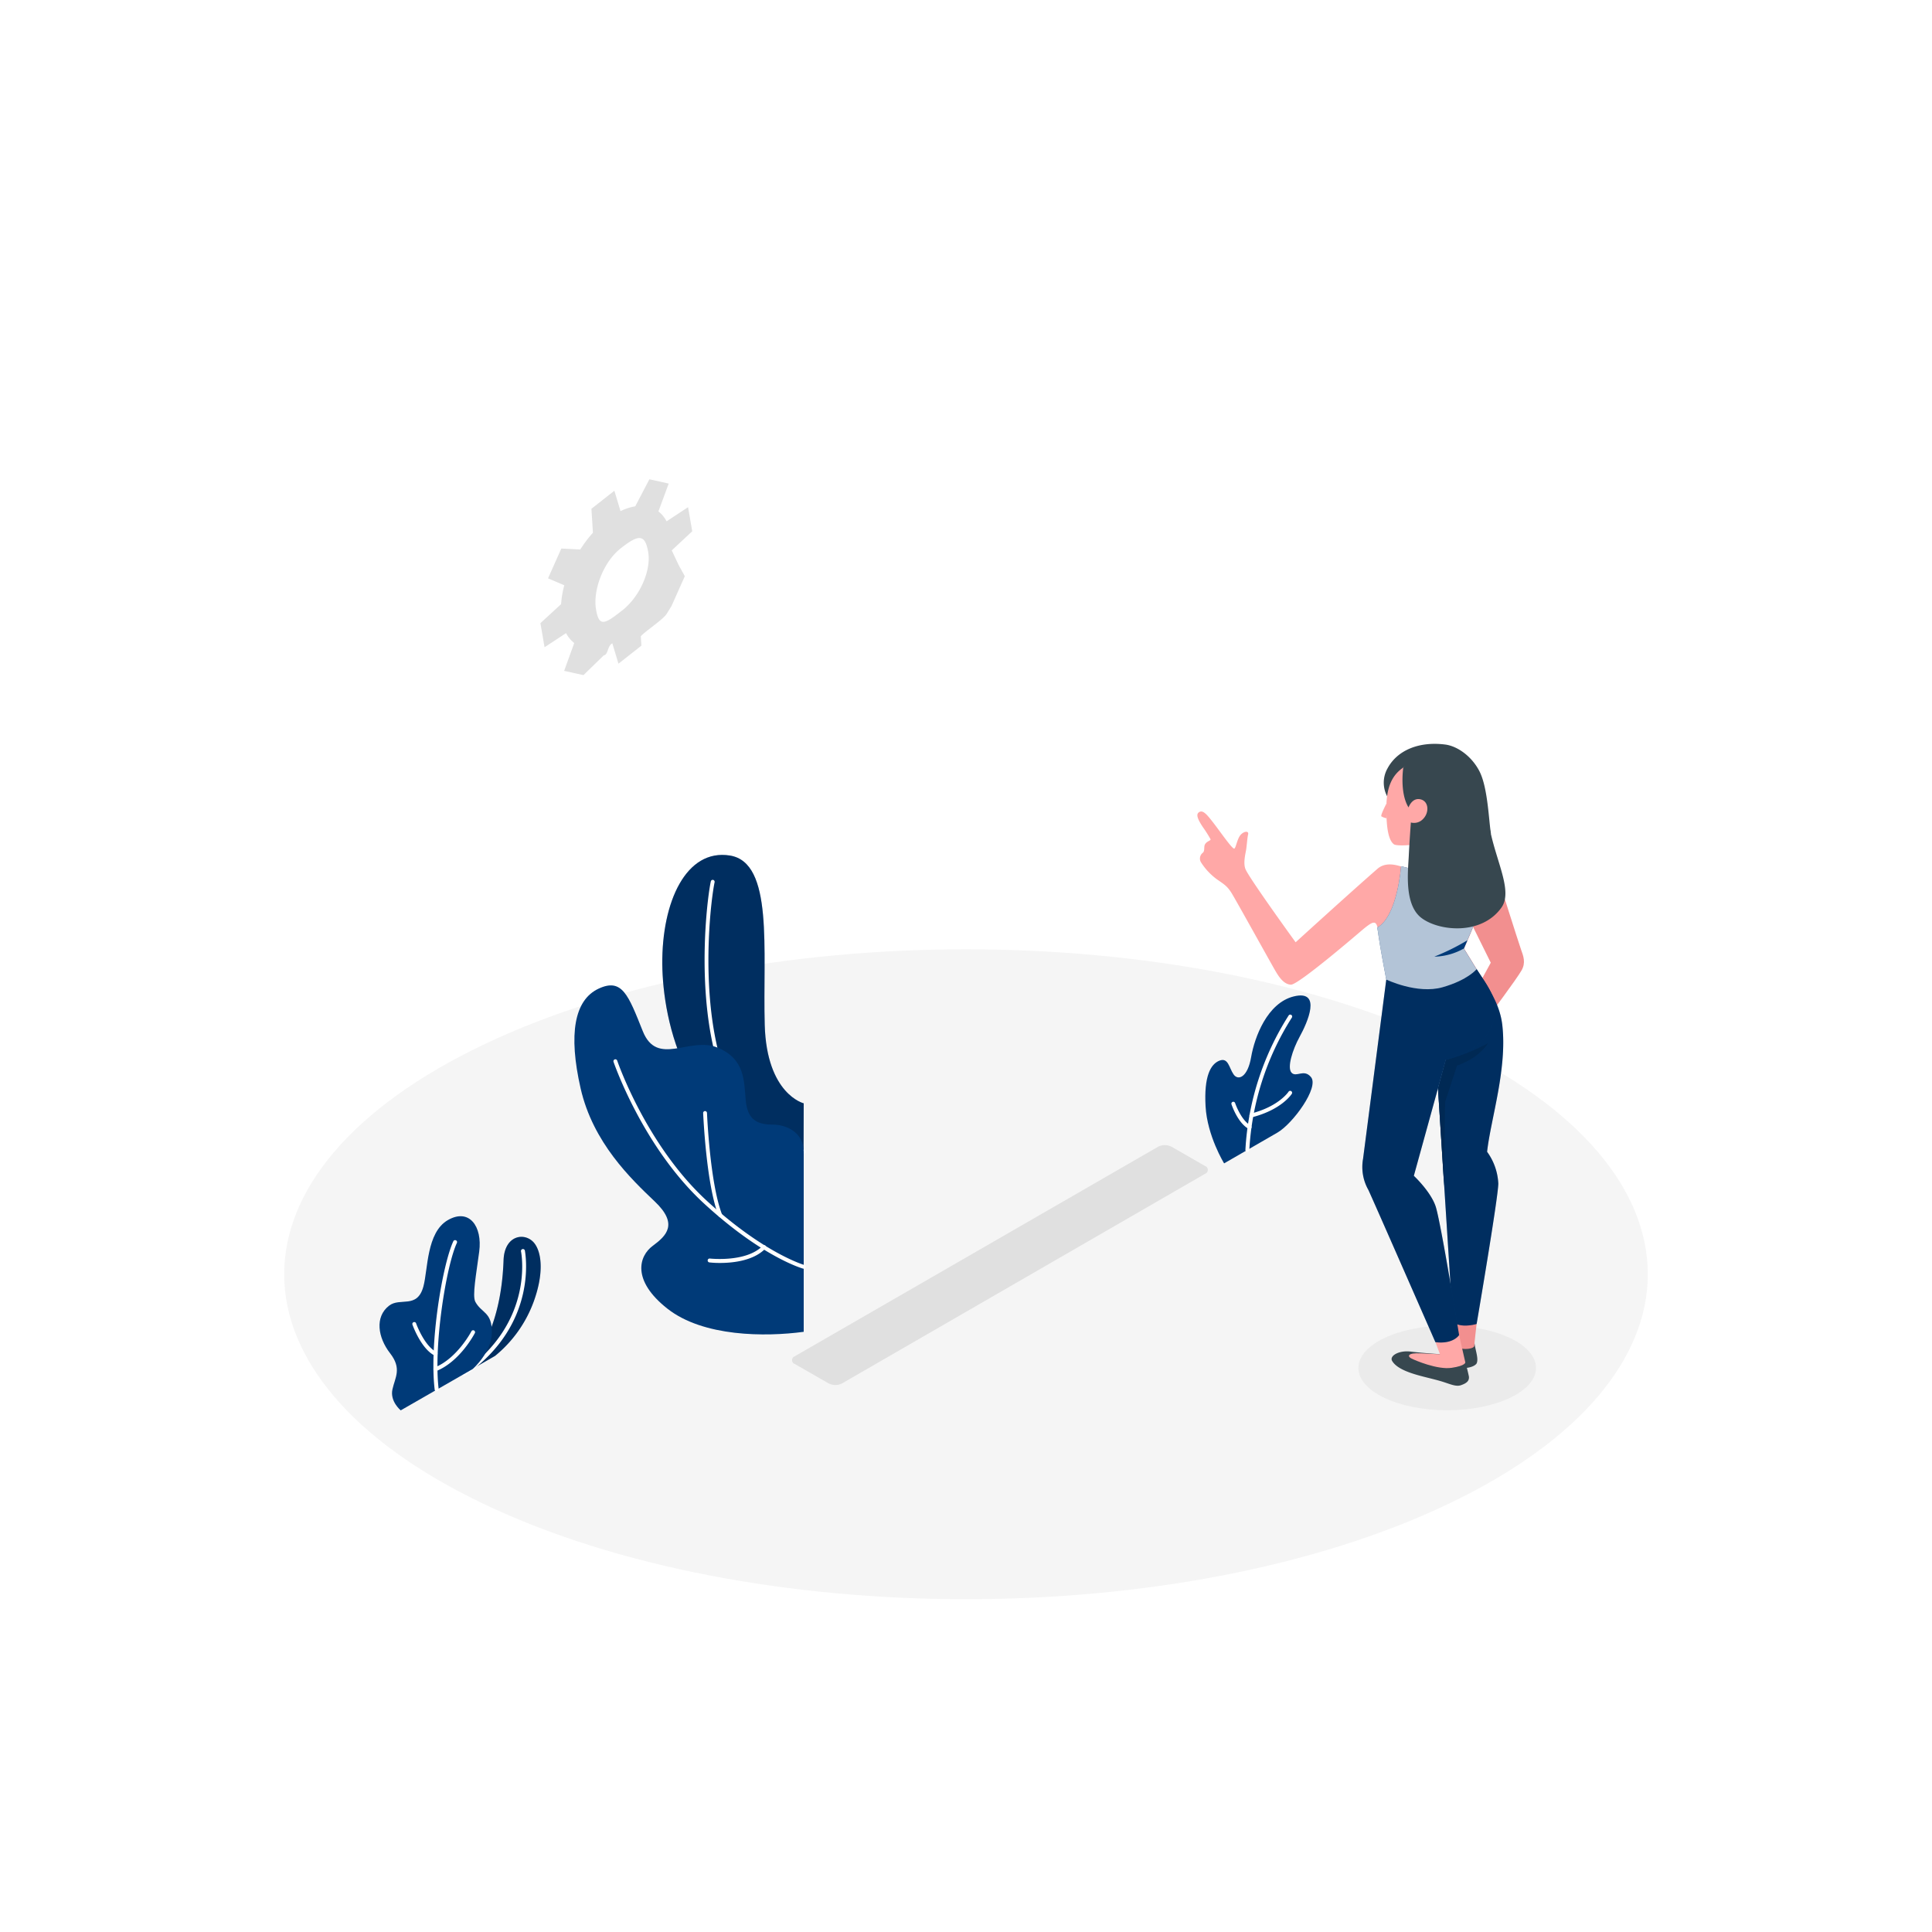 <svg class="animated" id="freepik_stories-mobile-login" xmlns="http://www.w3.org/2000/svg" viewBox="0 0 500 500" version="1.1" xmlns:xlink="http://www.w3.org/1999/xlink" xmlns:svgjs="http://svgjs.com/svgjs"><style>svg#freepik_stories-mobile-login:not(.animated) .animable {opacity: 0;}svg#freepik_stories-mobile-login.animated #freepik--Floor--inject-42 {animation: 1s 1 forwards cubic-bezier(.36,-0.01,.5,1.38) lightSpeedRight;animation-delay: 0s;}svg#freepik_stories-mobile-login.animated #freepik--Shadow--inject-42 {animation: 1s 1 forwards cubic-bezier(.36,-0.01,.5,1.38) slideRight;animation-delay: 0s;}svg#freepik_stories-mobile-login.animated #freepik--Plants--inject-42 {animation: 1s 1 forwards cubic-bezier(.36,-0.01,.5,1.38) slideDown,1.5s Infinite  linear wind;animation-delay: 0s,1s;}svg#freepik_stories-mobile-login.animated #elttddkkaynk {animation: 1s 1 forwards linear lightSpeedLeft;animation-delay: 0s;}svg#freepik_stories-mobile-login.animated #elsyr1a60b82 {animation: 1s 1 forwards linear lightSpeedLeft;animation-delay: 0.038s;opacity: 0}svg#freepik_stories-mobile-login.animated #el06vxoph6e7w9 {animation: 1s 1 forwards linear lightSpeedLeft;animation-delay: 0.077s;opacity: 0}svg#freepik_stories-mobile-login.animated #el9w78dlbba9c {animation: 1s 1 forwards linear lightSpeedLeft;animation-delay: 0.115s;opacity: 0}svg#freepik_stories-mobile-login.animated #elumlp89xgv5 {animation: 1s 1 forwards linear lightSpeedLeft;animation-delay: 0.154s;opacity: 0}svg#freepik_stories-mobile-login.animated #elfpv4xffplp5 {animation: 1s 1 forwards linear lightSpeedLeft;animation-delay: 0.192s;opacity: 0}svg#freepik_stories-mobile-login.animated #eleffxnahpezo {animation: 1s 1 forwards linear lightSpeedLeft;animation-delay: 0.231s;opacity: 0}svg#freepik_stories-mobile-login.animated #elhv0lt3pg808 {animation: 1s 1 forwards linear lightSpeedLeft;animation-delay: 0.269s;opacity: 0}svg#freepik_stories-mobile-login.animated #elhus5nj6jz0v {animation: 1s 1 forwards linear lightSpeedLeft;animation-delay: 0.308s;opacity: 0}svg#freepik_stories-mobile-login.animated #ely2zpioyj5we {animation: 1s 1 forwards linear lightSpeedLeft;animation-delay: 0.346s;opacity: 0}svg#freepik_stories-mobile-login.animated #elnw4ahmqm63l {animation: 1s 1 forwards linear lightSpeedLeft;animation-delay: 0.385s;opacity: 0}svg#freepik_stories-mobile-login.animated #eltoscdt2y6q {animation: 1s 1 forwards linear lightSpeedLeft;animation-delay: 0.423s;opacity: 0}svg#freepik_stories-mobile-login.animated #eldjyvp5mpnc9 {animation: 1s 1 forwards linear lightSpeedLeft;animation-delay: 0.462s;opacity: 0}svg#freepik_stories-mobile-login.animated #el2mtx56ah4r6 {animation: 1s 1 forwards linear lightSpeedLeft;animation-delay: 0.5s;opacity: 0}svg#freepik_stories-mobile-login.animated #eltximkfisna {animation: 1s 1 forwards linear lightSpeedLeft;animation-delay: 0.538s;opacity: 0}svg#freepik_stories-mobile-login.animated #el5azojzk2usf {animation: 1s 1 forwards linear lightSpeedLeft;animation-delay: 0.577s;opacity: 0}svg#freepik_stories-mobile-login.animated #elzccvg66unrp {animation: 1s 1 forwards linear lightSpeedLeft;animation-delay: 0.615s;opacity: 0}svg#freepik_stories-mobile-login.animated #elwkx04p3i4ti {animation: 1s 1 forwards linear lightSpeedLeft;animation-delay: 0.654s;opacity: 0}svg#freepik_stories-mobile-login.animated #el7gozzodj5w3 {animation: 1s 1 forwards linear lightSpeedLeft;animation-delay: 0.692s;opacity: 0}svg#freepik_stories-mobile-login.animated #elf7xqvubcsbm {animation: 1s 1 forwards linear lightSpeedLeft;animation-delay: 0.731s;opacity: 0}svg#freepik_stories-mobile-login.animated #elaqy1fbygj8w {animation: 1s 1 forwards linear lightSpeedLeft;animation-delay: 0.769s;opacity: 0}svg#freepik_stories-mobile-login.animated #elkzfpl1mbapl {animation: 1s 1 forwards linear lightSpeedLeft;animation-delay: 0.808s;opacity: 0}svg#freepik_stories-mobile-login.animated #elguu3rkw3qur {animation: 1s 1 forwards linear lightSpeedLeft;animation-delay: 0.846s;opacity: 0}svg#freepik_stories-mobile-login.animated #eluuevyunk1x {animation: 1s 1 forwards linear lightSpeedLeft;animation-delay: 0.885s;opacity: 0}svg#freepik_stories-mobile-login.animated #eltmi34gq7z3a {animation: 1s 1 forwards linear lightSpeedLeft;animation-delay: 0.923s;opacity: 0}svg#freepik_stories-mobile-login.animated #elg9mg9wgtxll {animation: 1s 1 forwards linear lightSpeedLeft;animation-delay: 0.962s;opacity: 0}svg#freepik_stories-mobile-login.animated #freepik--Gear--inject-42 {animation: 1s 1 forwards linear lightSpeedLeft,1.5s Infinite  linear floating;animation-delay: 0s,1s;}svg#freepik_stories-mobile-login.animated #elnjy12jocmh {animation: 1s 1 forwards linear lightSpeedRight;animation-delay: 0s;}svg#freepik_stories-mobile-login.animated #eluzbc3e1hfk {animation: 1s 1 forwards linear lightSpeedRight;animation-delay: 0.033s;opacity: 0}svg#freepik_stories-mobile-login.animated #elaqev2ntmqe4 {animation: 1s 1 forwards linear lightSpeedRight;animation-delay: 0.067s;opacity: 0}svg#freepik_stories-mobile-login.animated #elflxusxgebce {animation: 1s 1 forwards linear lightSpeedRight;animation-delay: 0.1s;opacity: 0}svg#freepik_stories-mobile-login.animated #eleop5h0ixtl7 {animation: 1s 1 forwards linear lightSpeedRight;animation-delay: 0.133s;opacity: 0}svg#freepik_stories-mobile-login.animated #elmxrye0rsgbq {animation: 1s 1 forwards linear lightSpeedRight;animation-delay: 0.167s;opacity: 0}svg#freepik_stories-mobile-login.animated #el14hqy6og1tv {animation: 1s 1 forwards linear lightSpeedRight;animation-delay: 0.2s;opacity: 0}svg#freepik_stories-mobile-login.animated #elmzvkxr01wqi {animation: 1s 1 forwards linear lightSpeedRight;animation-delay: 0.233s;opacity: 0}svg#freepik_stories-mobile-login.animated #el03f7bxd63itd {animation: 1s 1 forwards linear lightSpeedRight;animation-delay: 0.267s;opacity: 0}svg#freepik_stories-mobile-login.animated #elovokgk2p4gl {animation: 1s 1 forwards linear lightSpeedRight;animation-delay: 0.3s;opacity: 0}svg#freepik_stories-mobile-login.animated #elrx85gl9in3 {animation: 1s 1 forwards linear lightSpeedRight;animation-delay: 0.333s;opacity: 0}svg#freepik_stories-mobile-login.animated #ellprlbbrs11i {animation: 1s 1 forwards linear lightSpeedRight;animation-delay: 0.367s;opacity: 0}svg#freepik_stories-mobile-login.animated #el3i395ve3igs {animation: 1s 1 forwards linear lightSpeedRight;animation-delay: 0.4s;opacity: 0}svg#freepik_stories-mobile-login.animated #elyyafrufuna {animation: 1s 1 forwards linear lightSpeedRight;animation-delay: 0.433s;opacity: 0}svg#freepik_stories-mobile-login.animated #el0d1afk2jyxf {animation: 1s 1 forwards linear lightSpeedRight;animation-delay: 0.467s;opacity: 0}svg#freepik_stories-mobile-login.animated #elm2vd5zqh3a {animation: 1s 1 forwards linear lightSpeedRight;animation-delay: 0.5s;opacity: 0}svg#freepik_stories-mobile-login.animated #elaa2qbg4n198 {animation: 1s 1 forwards linear lightSpeedRight;animation-delay: 0.533s;opacity: 0}svg#freepik_stories-mobile-login.animated #elgtu9avmkk28 {animation: 1s 1 forwards linear lightSpeedRight;animation-delay: 0.567s;opacity: 0}svg#freepik_stories-mobile-login.animated #elno7gtaiabw {animation: 1s 1 forwards linear lightSpeedRight;animation-delay: 0.6s;opacity: 0}svg#freepik_stories-mobile-login.animated #elltdw9w6c9v {animation: 1s 1 forwards linear lightSpeedRight;animation-delay: 0.633s;opacity: 0}svg#freepik_stories-mobile-login.animated #eluwimzat0m6c {animation: 1s 1 forwards linear lightSpeedRight;animation-delay: 0.667s;opacity: 0}svg#freepik_stories-mobile-login.animated #elpczxcgpjid {animation: 1s 1 forwards linear lightSpeedRight;animation-delay: 0.7s;opacity: 0}svg#freepik_stories-mobile-login.animated #el1shxyfsm5m9 {animation: 1s 1 forwards linear lightSpeedRight;animation-delay: 0.733s;opacity: 0}svg#freepik_stories-mobile-login.animated #elymtdd8g114g {animation: 1s 1 forwards linear lightSpeedRight;animation-delay: 0.767s;opacity: 0}svg#freepik_stories-mobile-login.animated #elbirg04ml14g {animation: 1s 1 forwards linear lightSpeedRight;animation-delay: 0.8s;opacity: 0}svg#freepik_stories-mobile-login.animated #el93e9ceprp3 {animation: 1s 1 forwards linear lightSpeedRight;animation-delay: 0.833s;opacity: 0}svg#freepik_stories-mobile-login.animated #el45hvxm673to {animation: 1s 1 forwards linear lightSpeedRight;animation-delay: 0.867s;opacity: 0}svg#freepik_stories-mobile-login.animated #el85wfomghzk {animation: 1s 1 forwards linear lightSpeedRight;animation-delay: 0.9s;opacity: 0}svg#freepik_stories-mobile-login.animated #elpjo682ea39o {animation: 1s 1 forwards linear lightSpeedRight;animation-delay: 0.933s;opacity: 0}svg#freepik_stories-mobile-login.animated #el9lxq0w9kl64 {animation: 1s 1 forwards linear lightSpeedRight;animation-delay: 0.967s;opacity: 0}svg#freepik_stories-mobile-login.animated #freepik--Device--inject-42 {animation: 1s 1 forwards linear lightSpeedRight,1.5s Infinite  linear floating;animation-delay: 0s,1s;}svg#freepik_stories-mobile-login.animated #freepik--Character--inject-42 {animation: 1s 1 forwards cubic-bezier(.36,-0.01,.5,1.38) zoomIn,1.5s Infinite  linear floating;animation-delay: 0s,1s;}svg#freepik_stories-mobile-login.animated #freepik--Cloud--inject-42 {animation: 1s 1 forwards linear lightSpeedRight,1.5s Infinite  linear heartbeat;animation-delay: 0s,1s;}            @keyframes lightSpeedRight {              from {                transform: translate3d(50%, 0, 0) skewX(-20deg);                opacity: 0;              }              60% {                transform: skewX(10deg);                opacity: 1;              }              80% {                transform: skewX(-2deg);              }              to {                opacity: 1;                transform: translate3d(0, 0, 0);              }            }                    @keyframes slideRight {                0% {                    opacity: 0;                    transform: translateX(30px);                }                100% {                    opacity: 1;                    transform: translateX(0);                }            }                    @keyframes slideDown {                0% {                    opacity: 0;                    transform: translateY(-30px);                }                100% {                    opacity: 1;                    transform: translateY(0);                }            }                    @keyframes wind {                0% {                    transform: rotate( 0deg );                }                25% {                    transform: rotate( 1deg );                }                75% {                    transform: rotate( -1deg );                }            }                    @keyframes lightSpeedLeft {              from {                transform: translate3d(-50%, 0, 0) skewX(20deg);                opacity: 0;              }              60% {                transform: skewX(-10deg);                opacity: 1;              }              80% {                transform: skewX(2deg);              }              to {                opacity: 1;                transform: translate3d(0, 0, 0);              }            }                    @keyframes floating {                0% {                    opacity: 1;                    transform: translateY(0px);                }                50% {                    transform: translateY(-10px);                }                100% {                    opacity: 1;                    transform: translateY(0px);                }            }                    @keyframes zoomIn {                0% {                    opacity: 0;                    transform: scale(0.5);                }                100% {                    opacity: 1;                    transform: scale(1);                }            }                    @keyframes heartbeat {                0% {                    transform: scale(1);                }                10% {                    transform: scale(1.1);                }                30% {                    transform: scale(1);                }                40% {                    transform: scale(1);                }                50% {                    transform: scale(1.1);                }                60% {                    transform: scale(1);                }                100% {                    transform: scale(1);                }            }        .animator-hidden { display: none; }</style><g id="freepik--Floor--inject-42" class="animable" style="transform-origin: 250px 329.777px;"><path d="M125.23,389.24c68.91,32.84,180.63,32.85,249.54,0s68.9-86.09,0-118.93-180.63-32.84-249.54,0S56.33,356.4,125.23,389.24Z" style="fill: rgb(245, 245, 245); transform-origin: 250px 329.777px;" id="elm5smqqqndmk" class="animable"></path></g><g id="freepik--Shadow--inject-42" class="animable" style="transform-origin: 374.53px 354.02px;"><ellipse cx="374.53" cy="354.02" rx="22.98" ry="10.95" style="fill: rgb(235, 235, 235); transform-origin: 374.53px 354.02px;" id="elejqc2d7wrd" class="animable"></ellipse></g><g id="freepik--Plants--inject-42" class="animable animator-active" style="transform-origin: 218.959px 293.123px;"><path d="M120,355.59l8.13-4.69a32.54,32.54,0,0,0,10-14.07c2.51-6.92,2.16-12.18.36-14.82-2.21-3.25-7.94-2.68-8.17,4.16C129.84,339.65,125.91,349,120,355.59Z" style="fill: #003A78; transform-origin: 129.963px 337.842px;" id="eldrnc0v8u726" class="animable"></path><g id="elomrijhcmwh" class=""><path d="M120,355.59l8.13-4.69a32.54,32.54,0,0,0,10-14.07c2.51-6.92,2.16-12.18.36-14.82-2.21-3.25-7.94-2.68-8.17,4.16C129.84,339.65,125.91,349,120,355.59Z" style="opacity: 0.2; transform-origin: 129.963px 337.842px;" class="animable" id="elvoflp3t8bog"></path></g><path d="M120,356.09a.5.5,0,0,1-.28-.91c18.8-13,15.16-31.13,15.12-31.31a.5.5,0,1,1,1-.21c0,.19,3.84,18.94-15.52,32.34A.52.52,0,0,1,120,356.09Z" style="fill: rgb(255, 255, 255); transform-origin: 127.828px 339.672px;" id="elr9fnswzokye" class="animable"></path><path d="M103.71,365s-2.83-2.3-2.15-5.42,2.51-5.36-.62-9.38-4-9.38-.26-12.28c2.85-2.25,7.3.93,8.9-5,1.18-4.34.78-13.95,6.31-17.15s9,1.62,8.13,8.14c-.76,5.83-1.84,11.44-1,13,1.62,3,4.39,2.59,4.26,8.07-.11,5.1-4.94,9.32-4.94,9.32Z" style="fill: #003A78; transform-origin: 112.75px 339.878px;" id="elud31qju63jq" class="animable"></path><path d="M113,360.11a.51.51,0,0,1-.5-.44c-1.43-11.85,2-32.31,4.8-38.39A.5.5,0,0,1,118,321a.49.49,0,0,1,.24.66c-2.77,6-6.08,26.52-4.71,37.85a.5.5,0,0,1-.44.55Z" style="fill: rgb(255, 255, 255); transform-origin: 115.226px 340.527px;" id="eln1y9i7wf1ie" class="animable"></path><path d="M112.73,350.88a.42.42,0,0,1-.22-.05c-3.47-1.69-5.67-7.72-5.76-8a.5.5,0,1,1,.94-.34c0,.06,2.15,5.9,5.26,7.41a.5.5,0,0,1-.22.95Z" style="fill: rgb(255, 255, 255); transform-origin: 109.974px 346.514px;" id="elh4r9xy40b3v" class="animable"></path><path d="M112.67,354.88a.49.49,0,0,1-.46-.32.5.5,0,0,1,.27-.65c5.84-2.34,9.48-9.29,9.52-9.37a.5.5,0,0,1,.89.46c-.16.3-3.85,7.36-10,9.84A.43.43,0,0,1,112.67,354.88Z" style="fill: rgb(255, 255, 255); transform-origin: 117.559px 349.575px;" id="eln4ewv1ew5h" class="animable"></path><path d="M316.8,301.08S312.43,294,312,286.31s1.26-10.89,3.58-11.81,2.5,1.91,3.69,3.58,3.62.72,4.52-4.49,4.18-14,11-15.71c7.5-1.86,3.48,6.94,1.59,10.37s-3.35,8.11-2.11,9.38,3.17-1.08,5,1.1c2.23,2.63-4.7,12.1-8.68,14.39Z" style="fill: #003A78; transform-origin: 325.818px 279.352px;" id="elum79itj2w69" class="animable"></path><path d="M322.79,298.11h0a.5.5,0,0,1-.48-.52,72,72,0,0,1,11.2-34.8.49.49,0,0,1,.7-.11.5.5,0,0,1,.11.69,71.08,71.08,0,0,0-11,34.27A.5.5,0,0,1,322.79,298.11Z" style="fill: rgb(255, 255, 255); transform-origin: 328.361px 280.345px;" id="eloqtji2im46e" class="animable"></path><path d="M323.36,292.2a.53.53,0,0,1-.24-.06c-2.8-1.55-4.35-6.15-4.41-6.34a.5.5,0,0,1,.31-.64.5.5,0,0,1,.63.32s1.5,4.43,4,5.78a.51.51,0,0,1,.19.68A.49.49,0,0,1,323.36,292.2Z" style="fill: rgb(255, 255, 255); transform-origin: 321.291px 288.669px;" id="el6fz2jz2hy8q" class="animable"></path><path d="M323.85,289.17a.5.5,0,0,1-.48-.38.49.49,0,0,1,.36-.6c7.22-1.83,9.72-5.61,9.74-5.65a.5.5,0,0,1,.85.54c-.11.17-2.71,4.14-10.34,6.08Z" style="fill: rgb(255, 255, 255); transform-origin: 328.876px 285.739px;" id="el6cpvntgjj4s" class="animable"></path><path d="M208,285.54s-9.59-2.34-10.09-20.3c-.53-19.38,2.35-42-9-43.83s-17.65,12-17.51,28.15c.13,14.14,5.83,44.84,36.56,50.86Z" style="fill: #003A78; transform-origin: 189.699px 260.833px;" id="eljr2jwhfoyyn" class="animable"></path><g id="ely2e74c1zkz" class=""><path d="M208,285.54s-9.59-2.34-10.09-20.3c-.53-19.38,2.35-42-9-43.83s-17.65,12-17.51,28.15c.13,14.14,5.83,44.84,36.56,50.86Z" style="opacity: 0.2; transform-origin: 189.699px 260.833px;" class="animable" id="eli3ue67so10i"></path></g><path d="M208,298.58h-.09c-6.91-1.26-12.54-5.07-16.73-11.31-12.42-18.53-8.51-53.13-7.22-59.17a.51.51,0,0,1,.59-.39.52.52,0,0,1,.39.6c-1.27,6-5.16,40.16,7.07,58.4a24.12,24.12,0,0,0,16.08,10.88.5.5,0,0,1,.4.59A.49.49,0,0,1,208,298.58Z" style="fill: rgb(255, 255, 255); transform-origin: 195.424px 263.141px;" id="elfgyyybuet79" class="animable"></path><path d="M208,344.67c-9.91,1.34-26,1.32-35.29-6s-7.35-13.62-3.78-16.25,6.67-5.63.53-11.47-16-15.22-19.2-29.29-1.62-22.87,4.66-25.8c6.09-2.84,7.7,1.68,11.43,11s12.12,1.33,19.3,4.24,6.89,8.67,7.34,13.62,2.82,6.32,6.89,6.32,8.12,2.34,8.12,7Z" style="fill: #003A78; transform-origin: 178.325px 300.184px;" id="elclanclflht8" class="animable"></path><path d="M208,328.33a.3.3,0,0,1-.13,0c-.43-.12-10.68-3.1-25.61-16.81-15.9-14.6-23.4-36.5-23.48-36.72a.51.51,0,0,1,.32-.63.5.5,0,0,1,.63.31c.07.22,7.5,21.88,23.21,36.3,14.72,13.53,25.09,16.56,25.2,16.59a.5.5,0,0,1,.34.62A.49.49,0,0,1,208,328.33Z" style="fill: rgb(255, 255, 255); transform-origin: 183.629px 301.241px;" id="elx4yfr0p82jp" class="animable"></path><path d="M186.43,315a.48.48,0,0,1-.46-.32c-3.21-8.24-3.94-25.87-4-26.62a.51.51,0,0,1,.48-.52.53.53,0,0,1,.52.48c0,.18.75,18.21,3.9,26.3a.5.5,0,0,1-.29.65A.52.52,0,0,1,186.43,315Z" style="fill: rgb(255, 255, 255); transform-origin: 184.437px 301.27px;" id="elf5w4x0lt8v" class="animable"></path><path d="M186.35,326.85a23.62,23.62,0,0,1-2.76-.14.5.5,0,1,1,.12-1c.09,0,9.4,1.06,13.67-3.29a.5.5,0,1,1,.71.7C195,326.31,189.61,326.85,186.35,326.85Z" style="fill: rgb(255, 255, 255); transform-origin: 190.703px 324.547px;" id="ela6yf59uktkg" class="animable"></path></g><g id="freepik--Gear--inject-42" class="animable" style="transform-origin: 141.93px 132.29px;"><path d="M179.15,137.49l-1.08-6.23-5.56,3.66a7.71,7.71,0,0,0-2.11-2.57l2.66-7.2-5-1.11-3.66,7a13.63,13.63,0,0,0-3.81,1.24L159,127l-5.94,4.67.39,6.2a33.37,33.37,0,0,0-3.28,4.34l-4.9-.25-3.44,7.71,4.21,1.8a24.68,24.68,0,0,0-.83,4.88l-5.35,4.92,1.07,6.24,5.57-3.66a7.56,7.56,0,0,0,2.11,2.56L146,173.62l5,1.1,5.24-5.1c1.21-.19.91-2.47,2.23-3.12l1.59,5.26,5.93-4.66-.15-2.44c1.2-1.34,5.74-4.29,6.72-5.83l1.23-2,3.44-7.71-1.6-2.9-1.78-3.78ZM161,158c-4.56,3.58-6,4.37-6.77-.42s1.84-12.07,6.4-15.66,6.3-3.84,7.12.94S165.57,154.46,161,158Z" style="fill: rgb(224, 224, 224); transform-origin: 159.505px 149.38px;" id="elttddkkaynk" class="animable"></path><polygon points="168.1 124.04 174.59 127.78 170.93 134.76 164.44 131.02 168.1 124.04" style="fill: rgb(245, 245, 245); transform-origin: 169.515px 129.4px;" id="elsyr1a60b82" class="animable"></polygon><polygon points="184.56 135 179 138.66 172.51 134.92 178.07 131.26 184.56 135" style="fill: rgb(245, 245, 245); transform-origin: 178.535px 134.96px;" id="el06vxoph6e7w9" class="animable"></polygon><polygon points="183.67 152.83 179.46 151.04 172.97 147.3 177.18 149.09 183.67 152.83" style="fill: rgb(224, 224, 224); transform-origin: 178.32px 150.065px;" id="el9w78dlbba9c" class="animable"></polygon><polygon points="145.99 173.62 152.48 177.35 155.14 170.15 148.65 166.41 145.99 173.62" style="fill: rgb(224, 224, 224); transform-origin: 150.565px 171.88px;" id="elumlp89xgv5" class="animable"></polygon><polygon points="166.49 175.5 160.01 171.76 158.42 166.5 164.91 170.24 166.49 175.5" style="fill: rgb(224, 224, 224); transform-origin: 162.455px 171px;" id="elfpv4xffplp5" class="animable"></polygon><path d="M185.63,141.23,184.56,135,179,138.66a7.74,7.74,0,0,0-2.12-2.57l2.66-7.2-4.95-1.11-3.67,7a13.63,13.63,0,0,0-3.81,1.24l-1.58-5.26-5.94,4.67.39,6.2A33.37,33.37,0,0,0,156.7,146l-4.91-.25-3.44,7.71,4.21,1.8a25.4,25.4,0,0,0-.83,4.89L146.39,165l1.07,6.24,5.56-3.66a7.7,7.7,0,0,0,2.12,2.56l-2.66,7.2,5,1.11,3.66-7a13.31,13.31,0,0,0,3.82-1.25l1.58,5.26,5.94-4.66-.39-6.2a33.37,33.37,0,0,0,3.28-4.34l4.91.24,3.44-7.71L179.45,151a24.81,24.81,0,0,0,.84-4.89ZM167.5,161.78c-4.55,3.58-8.91,2.61-9.74-2.17s2.2-11.57,6.76-15.15,8.91-2.6,9.74,2.18S172.06,158.2,167.5,161.78Z" style="fill: rgb(235, 235, 235); transform-origin: 166.01px 153.115px;" id="eleffxnahpezo" class="animable"></path><polygon points="165.53 130.74 159.04 127 153.1 131.67 159.59 135.41 165.53 130.74" style="fill: rgb(245, 245, 245); transform-origin: 159.315px 131.205px;" id="elhv0lt3pg808" class="animable"></polygon><polygon points="153.1 131.67 153.49 137.87 159.98 141.61 159.59 135.41 153.1 131.67" style="fill: rgb(224, 224, 224); transform-origin: 156.54px 136.64px;" id="elhus5nj6jz0v" class="animable"></polygon><polygon points="156.7 145.95 150.21 142.21 145.31 141.97 151.79 145.71 156.7 145.95" style="fill: rgb(245, 245, 245); transform-origin: 151.005px 143.96px;" id="ely2zpioyj5we" class="animable"></polygon><polygon points="145.31 141.97 141.87 149.67 148.35 153.41 151.79 145.71 145.31 141.97" style="fill: rgb(224, 224, 224); transform-origin: 146.83px 147.69px;" id="elnw4ahmqm63l" class="animable"></polygon><polygon points="151.73 160.09 145.25 156.35 139.9 161.27 146.38 165.01 151.73 160.09" style="fill: rgb(245, 245, 245); transform-origin: 145.815px 160.68px;" id="eltoscdt2y6q" class="animable"></polygon><polygon points="147.46 171.25 140.97 167.51 139.9 161.27 146.38 165.01 147.46 171.25" style="fill: rgb(224, 224, 224); transform-origin: 143.68px 166.26px;" id="eldjyvp5mpnc9" class="animable"></polygon><polygon points="174.59 127.78 168.1 124.04 173.06 125.15 179.54 128.89 174.59 127.78" style="fill: rgb(245, 245, 245); transform-origin: 173.82px 126.465px;" id="el2mtx56ah4r6" class="animable"></polygon><path d="M150.09,109.21V99.9l-7.41,3.34a13.36,13.36,0,0,0-2-4.41l4.67-9.41-5.7-3.29-5.82,8.75a13.21,13.21,0,0,0-4.82.47l-.82-8.09-8.06,4.66-.81,9a39.68,39.68,0,0,0-4.82,5.1l-5.82-2-5.7,9.88,4.66,4a40.21,40.21,0,0,0-2,6.72l-7.41,5.21v9.32l7.41-3.34a13.36,13.36,0,0,0,2,4.41L103,149.64l5.7,3.29,5.82-8.75a13.23,13.23,0,0,0,4.82-.47l.81,8.09,8.06-4.66.82-9a15.2,15.2,0,0,0,6.46-4.54l4.18,1.47,5.7-9.87-3.5-3a20.81,20.81,0,0,0,.83-7.73Zm-25.93,23.26c-6.18,3.57-10,1-10-6.11s5.11-15.9,11.3-19.47,9.93-1,9.93,6.17S130.35,128.89,124.16,132.47Z" style="fill: rgb(224, 224, 224); transform-origin: 124.16px 119.53px;" id="eltximkfisna" class="animable"></path><polygon points="146.13 89.86 139.65 86.13 133.83 94.88 140.31 98.62 146.13 89.86" style="fill: rgb(245, 245, 245); transform-origin: 139.98px 92.375px;" id="el5azojzk2usf" class="animable"></polygon><polygon points="156.58 103.64 150.09 99.9 142.68 103.24 149.17 106.98 156.58 103.64" style="fill: rgb(245, 245, 245); transform-origin: 149.63px 103.44px;" id="elzccvg66unrp" class="animable"></polygon><polygon points="126.61 155.54 120.13 151.8 119.32 143.71 125.8 147.45 126.61 155.54" style="fill: rgb(224, 224, 224); transform-origin: 122.965px 149.625px;" id="elwkx04p3i4ti" class="animable"></polygon><polygon points="102.97 149.64 109.46 153.38 114.13 143.97 107.64 140.23 102.97 149.64" style="fill: rgb(224, 224, 224); transform-origin: 108.55px 146.805px;" id="el7gozzodj5w3" class="animable"></polygon><path d="M156.58,113v-9.31L149.17,107a13.17,13.17,0,0,0-2-4.41l4.67-9.41-5.7-3.3-5.82,8.76a13,13,0,0,0-4.82.47L134.68,91l-8.06,4.66-.82,9a40.38,40.38,0,0,0-4.82,5.1l-5.82-2-5.7,9.88,4.67,4a39.29,39.29,0,0,0-2,6.72l-7.41,5.21v9.32l7.41-3.34a13.16,13.16,0,0,0,2,4.41l-4.67,9.41,5.7,3.29,5.82-8.75a13.21,13.21,0,0,0,4.82-.47l.82,8.09,8.06-4.66.81-9a39.68,39.68,0,0,0,4.82-5.1l5.82,2,5.7-9.87-4.67-4a39.34,39.34,0,0,0,2-6.72Zm-25.93,23.26c-6.19,3.57-11.21.67-11.21-6.47s5-15.83,11.21-19.41,11.2-.67,11.2,6.47S136.83,132.63,130.65,136.21Z" style="fill: rgb(235, 235, 235); transform-origin: 130.65px 123.27px;" id="elf7xqvubcsbm" class="animable"></path><polygon points="114.5 106.04 120.98 109.78 115.16 107.75 108.68 104 114.5 106.04" style="fill: rgb(240, 240, 240); transform-origin: 114.83px 106.89px;" id="elaqy1fbygj8w" class="animable"></polygon><g id="elkzfpl1mbapl" class=""><rect x="103.37" y="107.07" width="11.41" height="7.49" style="fill: rgb(245, 245, 245); transform-origin: 109.075px 110.815px; transform: rotate(-60.02deg);" class="animable" id="elgz7runf4nad"></rect></g><polygon points="102.97 113.88 109.46 117.62 114.13 121.64 107.64 117.91 102.97 113.88" style="fill: rgb(224, 224, 224); transform-origin: 108.55px 117.76px;" id="elguu3rkw3qur" class="animable"></polygon><polygon points="105.64 124.63 112.13 128.37 104.72 133.58 98.23 129.84 105.64 124.63" style="fill: rgb(245, 245, 245); transform-origin: 105.18px 129.105px;" id="eluuevyunk1x" class="animable"></polygon><polygon points="98.23 129.84 104.72 133.58 104.72 142.9 98.23 139.16 98.23 129.84" style="fill: rgb(224, 224, 224); transform-origin: 101.475px 136.37px;" id="eltmi34gq7z3a" class="animable"></polygon><polygon points="134.68 91 128.19 87.26 120.13 91.92 126.61 95.66 134.68 91" style="fill: rgb(245, 245, 245); transform-origin: 127.405px 91.46px;" id="elg9mg9wgtxll" class="animable"></polygon></g><g id="freepik--Device--inject-42" class="animable" style="transform-origin: 265.916px 222.301px;"><path d="M217.88,358.05l94-54.28a1.06,1.06,0,0,0,0-2l-8.69-5a3.86,3.86,0,0,0-3.47,0L205.69,351a1.06,1.06,0,0,0,0,2l8.72,5A3.86,3.86,0,0,0,217.88,358.05Z" style="fill: rgb(224, 224, 224); transform-origin: 258.785px 327.398px;" id="elnjy12jocmh" class="animable"></path><path d="M309.3,94.2l-84.76,48.94a9.58,9.58,0,0,0-4.33,7.5V351.71c0,2.76,1.94,3.88,4.33,2.5l84.76-48.94a9.55,9.55,0,0,0,4.33-7.5V96.7C313.63,93.94,311.7,92.82,309.3,94.2Z" style="fill: rgb(69, 90, 100); transform-origin: 266.92px 224.205px;" id="eluzbc3e1hfk" class="animable"></path><path d="M224.54,143.14,309.3,94.2c2.14-1.24,3.91-.47,4.27,1.68a9.68,9.68,0,0,0-4.27-6.68l-3.52-2a9.57,9.57,0,0,0-8.66,0L212.35,136.1a8.91,8.91,0,0,0-3.06,3.23l12.19,7A8.75,8.75,0,0,1,224.54,143.14Z" style="fill: rgb(55, 71, 79); transform-origin: 261.43px 116.247px;" id="elaqev2ntmqe4" class="animable"></path><path d="M208,344.67a9.58,9.58,0,0,0,4.33,7.5l3.53,2a9.7,9.7,0,0,0,7.92.34c-2,.78-3.59-.37-3.59-2.84V150.64a8.8,8.8,0,0,1,1.27-4.27l-12.19-7A8.91,8.91,0,0,0,208,143.6Z" style="fill: rgb(38, 50, 56); transform-origin: 215.89px 247.282px;" id="elflxusxgebce" class="animable"></path><path d="M226.87,169.93,307,123.68c1.44-.82,2.6-.15,2.6,1.5V274a5.73,5.73,0,0,1-2.6,4.5l-80.1,46.25c-1.44.83-2.6.16-2.6-1.5V174.43A5.74,5.74,0,0,1,226.87,169.93Z" style="fill: rgb(255, 255, 255); transform-origin: 266.95px 224.218px;" id="eleop5h0ixtl7" class="animable"></path><path d="M266.92,126.29a3.38,3.38,0,0,0-1.52,2.64c0,1,.68,1.37,1.52.88a3.35,3.35,0,0,0,1.52-2.64C268.44,126.2,267.76,125.81,266.92,126.29Z" style="fill: rgb(55, 71, 79); transform-origin: 266.92px 128.055px;" id="elmxrye0rsgbq" class="animable"></path><path d="M266.92,308.74a13.3,13.3,0,0,0-6,10.42c0,3.83,2.69,5.39,6,3.47a13.31,13.31,0,0,0,6-10.42C272.94,308.38,270.24,306.82,266.92,308.74Z" style="fill: rgb(55, 71, 79); transform-origin: 266.92px 315.685px;" id="el14hqy6og1tv" class="animable"></path><path d="M252.53,141.77a6.73,6.73,0,0,0-3,5.28c0,1.94,1.36,2.73,3,1.76a6.73,6.73,0,0,0,3.05-5.28C255.58,141.59,254.22,140.8,252.53,141.77Z" style="fill: rgb(55, 71, 79); transform-origin: 252.555px 145.29px;" id="elmzvkxr01wqi" class="animable"></path><path d="M260,141.11c0,1.3,1,1.79,2.17,1.1l20-11.57a4.64,4.64,0,0,0,2.17-3.6c0-1.29-1-1.78-2.17-1.09l-20,11.57A4.64,4.64,0,0,0,260,141.11Z" style="fill: rgb(55, 71, 79); transform-origin: 272.17px 134.08px;" id="el03f7bxd63itd" class="animable"></path><path d="M214.76,176.37a5.39,5.39,0,0,1,2.44,4.22c0,1.56-1.09,2.19-2.44,1.41a5.4,5.4,0,0,1-2.43-4.22C212.33,176.23,213.42,175.6,214.76,176.37Z" style="fill: rgb(55, 71, 79); transform-origin: 214.765px 179.188px;" id="elovokgk2p4gl" class="animable"></path><path d="M214.76,195.15a5.39,5.39,0,0,1,2.44,4.22c0,1.55-1.09,2.18-2.44,1.41a5.4,5.4,0,0,1-2.43-4.22C212.33,195,213.42,194.37,214.76,195.15Z" style="fill: rgb(55, 71, 79); transform-origin: 214.765px 197.962px;" id="elrx85gl9in3" class="animable"></path><path d="M214,176.75a5.39,5.39,0,0,1,2.44,4.22c0,1.55-1.09,2.18-2.44,1.41a5.39,5.39,0,0,1-2.44-4.22C211.57,176.6,212.66,176,214,176.75Z" style="fill: rgb(69, 90, 100); transform-origin: 214px 179.568px;" id="ellprlbbrs11i" class="animable"></path><path d="M214,195.52a5.39,5.39,0,0,1,2.44,4.23c0,1.55-1.09,2.18-2.44,1.4a5.36,5.36,0,0,1-2.44-4.22C211.57,195.38,212.66,194.75,214,195.52Z" style="fill: rgb(69, 90, 100); transform-origin: 214px 198.338px;" id="el3i395ve3igs" class="animable"></path><path d="M325.82,129.89c0-1.66-1.16-2.33-2.6-1.5l-9.59,5.53-70.51,40.72a5.73,5.73,0,0,0-2.6,4.5V327.92c0,1.66,1.16,2.33,2.6,1.5l70.54-40.73,9.56-5.52a5.73,5.73,0,0,0,2.6-4.5Z" style="fill: rgb(255, 255, 255); transform-origin: 283.17px 228.905px;" id="elyyafrufuna" class="animable"></path><path d="M326.82,129.89a2.57,2.57,0,0,0-4.1-2.37l-9.15,5.29h0l-70.95,41a6.66,6.66,0,0,0-3.1,5.37V327.92a2.77,2.77,0,0,0,1.26,2.55,2.29,2.29,0,0,0,1.18.31,3.42,3.42,0,0,0,1.66-.49l71-41h0l9.13-5.27a6.75,6.75,0,0,0,3.1-5.37ZM313.59,287.58l0,0-.82.48h0l-70.11,40.48a1,1,0,0,1-.84.18c-.13-.08-.26-.36-.26-.82V179.14a4.81,4.81,0,0,1,2.1-3.64L313.7,135h0l10-5.79a1,1,0,0,1,.84-.18c.13.08.26.36.26.82V278.67a4.81,4.81,0,0,1-2.1,3.64l-9.13,5.27Z" style="fill: #003A78; transform-origin: 283.181px 228.89px;" id="el0d1afk2jyxf" class="animable"></path><path d="M283.17,164.46c9-5.18,16.25-1,16.25,9.39s-7.28,23-16.25,28.14-16.25,1-16.25-9.38S274.2,169.65,283.17,164.46Z" style="fill: #003A78; transform-origin: 283.17px 183.216px;" id="elm2vd5zqh3a" class="animable"></path><path d="M283.17,172.62c2.91-1.68,5.27-.32,5.27,3a11.65,11.65,0,0,1-5.27,9.13c-2.91,1.68-5.27.32-5.27-3A11.65,11.65,0,0,1,283.17,172.62Z" style="fill: #003A78; transform-origin: 283.17px 178.685px;" id="elaa2qbg4n198" class="animable"></path><path d="M293.44,190.54c0-5.52-3.87-7.76-8.66-5l-3,1.73c-4.78,2.76-8.66,9.48-8.66,15v1.49c2.77.91,6.25.42,10-1.77a32,32,0,0,0,10.27-10.17Z" style="fill: #003A78; transform-origin: 283.28px 194.276px;" id="elgtu9avmkk28" class="animable"></path><g id="elno7gtaiabw" class=""><path d="M283.17,172.62c2.91-1.68,5.27-.32,5.27,3a11.65,11.65,0,0,1-5.27,9.13c-2.91,1.68-5.27.32-5.27-3A11.65,11.65,0,0,1,283.17,172.62Z" style="fill: rgb(255, 255, 255); opacity: 0.7; transform-origin: 283.17px 178.685px;" class="animable" id="elchleplakoc8"></path></g><g id="elltdw9w6c9v" class=""><path d="M293.44,190.54c0-5.52-3.87-7.76-8.66-5l-3,1.73c-4.78,2.76-8.66,9.48-8.66,15v1.49c2.77.91,6.25.42,10-1.77a32,32,0,0,0,10.27-10.17Z" style="fill: rgb(255, 255, 255); opacity: 0.7; transform-origin: 283.28px 194.276px;" class="animable" id="el5m39t34ecvb"></path></g><path d="M251.73,224.84l20.91-12.07c1-.55,1.73-.11,1.73,1v.69a3.82,3.82,0,0,1-1.73,3l-20.91,12.07c-.95.55-1.73.1-1.73-1v-.69A3.83,3.83,0,0,1,251.73,224.84Z" style="fill: #003A78; transform-origin: 262.185px 221.149px;" id="eluwimzat0m6c" class="animable"></path><g id="elpczxcgpjid" class=""><path d="M251.73,224.84l20.91-12.07c1-.55,1.73-.11,1.73,1v.69a3.82,3.82,0,0,1-1.73,3l-20.91,12.07c-.95.55-1.73.1-1.73-1v-.69A3.83,3.83,0,0,1,251.73,224.84Z" style="opacity: 0.1; transform-origin: 262.185px 221.149px;" class="animable" id="eldv00fcaumak"></path></g><path d="M250.87,239.41l63.26-36.52c.47-.28.86-.06.86.5v7.38a1.94,1.94,0,0,1-.86,1.5l-63.26,36.52c-.48.28-.87.05-.87-.5v-7.38A1.92,1.92,0,0,1,250.87,239.41Z" style="fill: #003A78; transform-origin: 282.495px 225.839px;" id="el1shxyfsm5m9" class="animable"></path><g id="elymtdd8g114g" class=""><path d="M250.87,239.41l63.26-36.52c.47-.28.86-.06.86.5v7.38a1.94,1.94,0,0,1-.86,1.5l-63.26,36.52c-.48.28-.87.05-.87-.5v-7.38A1.92,1.92,0,0,1,250.87,239.41Z" style="fill: rgb(255, 255, 255); opacity: 0.2; transform-origin: 282.495px 225.839px;" class="animable" id="eljz9qc4gbuk"></path></g><path d="M251.73,257.67l20.91-12.07c1-.55,1.73-.1,1.73,1v.69a3.81,3.81,0,0,1-1.73,3l-20.91,12.07c-.95.56-1.73.11-1.73-1v-.69A3.85,3.85,0,0,1,251.73,257.67Z" style="fill: #003A78; transform-origin: 262.185px 253.983px;" id="elbirg04ml14g" class="animable"></path><g id="el93e9ceprp3" class=""><path d="M251.73,257.67l20.91-12.07c1-.55,1.73-.1,1.73,1v.69a3.81,3.81,0,0,1-1.73,3l-20.91,12.07c-.95.56-1.73.11-1.73-1v-.69A3.85,3.85,0,0,1,251.73,257.67Z" style="opacity: 0.1; transform-origin: 262.185px 253.983px;" class="animable" id="elt8cwhmrj57"></path></g><path d="M250.87,272.24l63.26-36.52c.47-.28.86-.05.86.5v7.38a1.94,1.94,0,0,1-.86,1.5l-63.26,36.52c-.48.28-.87.06-.87-.5v-7.38A1.92,1.92,0,0,1,250.87,272.24Z" style="fill: #003A78; transform-origin: 282.495px 258.671px;" id="el45hvxm673to" class="animable"></path><g id="el85wfomghzk" class=""><path d="M250.87,272.24l63.26-36.52c.47-.28.86-.05.86.5v7.38a1.94,1.94,0,0,1-.86,1.5l-63.26,36.52c-.48.28-.87.06-.87-.5v-7.38A1.92,1.92,0,0,1,250.87,272.24Z" style="fill: rgb(255, 255, 255); opacity: 0.2; transform-origin: 282.495px 258.671px;" class="animable" id="elgb7ba7t0c9g"></path></g><path d="M276.1,276.43l25-14.41c1-.56,1.74-.11,1.74,1v7.72a3.82,3.82,0,0,1-1.74,3l-25,14.42c-1,.55-1.73.1-1.73-1v-7.73A3.86,3.86,0,0,1,276.1,276.43Z" style="fill: #003A78; transform-origin: 288.605px 275.087px;" id="elpjo682ea39o" class="animable"></path><g id="el9lxq0w9kl64" class=""><path d="M276.1,276.43l25-14.41c1-.56,1.74-.11,1.74,1v7.72a3.82,3.82,0,0,1-1.74,3l-25,14.42c-1,.55-1.73.1-1.73-1v-7.73A3.86,3.86,0,0,1,276.1,276.43Z" style="opacity: 0.1; transform-origin: 288.605px 275.087px;" class="animable" id="el85az359ws6k"></path></g></g><g id="freepik--Character--inject-42" class="animable" style="transform-origin: 352.14px 275.567px;"><path d="M335.3,243.85s-12.28-16.94-13-19c-.57-1.52,0-3.78.18-4.83s.34-3.39.52-4c.3-1.14-1.17-.91-2,.13s-1.11,3.12-1.54,3.46-3.7-4.43-5.41-6.63-2.78-3.54-3.83-2.72c-.75.59-.19,1.87,1.05,3.75a33.77,33.77,0,0,1,2,3.15c.19.41-.83.44-1.38,1.29-.43.66,0,1.73-.6,2.24a1.89,1.89,0,0,0-.48,2.47,16.34,16.34,0,0,0,4.23,4.48c1.84,1.27,2.58,1.72,3.67,3.45s10.87,19.4,11.53,20.46,1.93,3.22,3.86,3.28,17.73-13.54,18.54-14.22c2.6-2.17,3.43-2.48,3.87-.53a19.25,19.25,0,0,1,.34,2.1c.31,2.48,2,11.34,2,11.34s8,3.87,14.57,2,8.79-4.66,8.79-4.66l-3.29-5.36c.89-2.21,5-11.17,6.33-17.44l-20.6-3.33c-.42-.09-1.1-.26-2-.49-1.13-.3-4-1.29-6.17.61-7.08,6.17-21.16,19-21.16,19" style="fill: rgb(255, 168, 167); transform-origin: 347.566px 233.024px;" id="el4y4jjbpi2v4" class="animable"></path><path d="M376.14,347.79l-3.69,5.13a12.26,12.26,0,0,0,5.36,1.15c3.31.12,4.22-1,4.34-1.22.56-1.2-.31-3.36-.55-5.22Z" style="fill: rgb(55, 71, 79); transform-origin: 377.392px 350.854px;" id="el2jvjl8d6491" class="animable"></path><path d="M372.66,350.46s-4.48-.29-7.57-.67-5.54,1.12-4.82,2.39,2.43,2.33,5.09,3.22c2.27.77,5,1.32,7.36,2s4,1.57,5.37,1.09c1.53-.53,2.19-1.14,2.06-2.26a48.54,48.54,0,0,0-1.24-4.72Z" style="fill: rgb(55, 71, 79); transform-origin: 370.155px 354.178px;" id="eljeaw9u7bep" class="animable"></path><path d="M382.15,342.64s-.56,4.66-.6,5.66-4.55,1.32-5.41-.51l-.14-5.7Z" style="fill: rgb(242, 143, 143); transform-origin: 379.075px 345.599px;" id="elwxkmoaidylj" class="animable"></path><path d="M377.61,345.5l1.61,7.08s.15.86-3.53,1.41-9.46-1.93-10.45-2.43-1.1-1.51,2.52-1.31,4.9.21,4.9.21l-1.18-3.13Z" style="fill: rgb(255, 168, 167); transform-origin: 371.933px 349.785px;" id="eldg4rber8ayq" class="animable"></path><path d="M385.19,228l2.55-.71s5.33,16.87,5.92,18.5,1.26,3.35.11,5.36c-1.37,2.39-8.58,12-8.58,12l-4.58-4.48,5.2-9.52-4.6-9.3Z" style="fill: rgb(242, 143, 143); transform-origin: 387.504px 245.22px;" id="elficdx34klkn" class="animable"></path><path d="M359,206.09a7.52,7.52,0,0,1,.11-7.27c2.54-4.71,8.2-7,14.94-6.13,3.12.41,6.8,3,8.81,6.87,2.22,4.29,2.43,12.93,3,16.2Z" style="fill: rgb(55, 71, 79); transform-origin: 371.989px 204.134px;" id="elza8law2au88" class="animable"></path><path d="M358.82,207.94s-1.6,3.05-1.32,3.33a4.19,4.19,0,0,0,1.34.5Z" style="fill: rgb(255, 168, 167); transform-origin: 358.154px 209.855px;" id="el441ybm4m09e" class="animable"></path><path d="M363.68,198.3c-1.74,1.13-4.74,3.21-4.87,10.06-.14,7,.86,9.31,1.9,10.12.7.55,4.81.27,6.57-.14s6.83-2.92,8.66-6.73c2.15-4.48,1.71-11-1.48-13A11.14,11.14,0,0,0,363.68,198.3Z" style="fill: rgb(255, 168, 167); transform-origin: 368.032px 207.923px;" id="el5cjnefx9rzd" class="animable"></path><path d="M382.15,250.82c3.08,4.8,6,9,6.64,14.42,1.32,11.39-3,24.41-3.93,32.84a15.19,15.19,0,0,1,2.9,8.22c0,3.49-5.61,36.34-5.61,36.34s-4.08,1.24-6.15-.55l-3.85-60.43,2-7.36Z" style="fill: #003A78; transform-origin: 380.594px 296.939px;" id="el4ad5vb8a8vk" class="animable"></path><g id="elpjgpimxz5d"><path d="M382.15,250.82c3.08,4.8,6,9,6.64,14.42,1.32,11.39-3,24.41-3.93,32.84a15.19,15.19,0,0,1,2.9,8.22c0,3.49-5.61,36.34-5.61,36.34s-4.08,1.24-6.15-.55l-3.85-60.43,2-7.36Z" style="opacity: 0.2; transform-origin: 380.594px 296.939px;" class="animable" id="elxn867pgc4o8"></path></g><path d="M372.15,281.66l2-7.36a49.13,49.13,0,0,0,11-4.37s-2.08,3.79-8.06,5.87L374,285.25l-.26,21.65Z" style="fill: #003A78; transform-origin: 378.65px 288.415px;" id="ele3wjs342we" class="animable"></path><g id="el7n56ytdimut"><path d="M372.15,281.66l2-7.36a49.13,49.13,0,0,0,11-4.37s-2.08,3.79-8.06,5.87L374,285.25l-.26,21.65Z" style="opacity: 0.3; transform-origin: 378.65px 288.415px;" class="animable" id="ell2t3mh356fk"></path></g><path d="M382.15,250.82c1.65,2.7,5.59,7.3,4.75,11.73-1,5.36-3.9,9.13-12.72,11.75l-8.28,30s4.31,4,5.63,7.87,6.08,33.35,6.08,33.35-1.48,2.41-6.13,1.83c0,0-16.21-37-17.35-39.41a12,12,0,0,1-1.37-8.05c.51-3.88,6-46.35,6-46.35Z" style="fill: #003A78; transform-origin: 369.793px 299.13px;" id="elrrxkcixe5zo" class="animable"></path><g id="elre6b5pq5rk"><path d="M382.15,250.82c1.65,2.7,5.59,7.3,4.75,11.73-1,5.36-3.9,9.13-12.72,11.75l-8.28,30s4.31,4,5.63,7.87,6.08,33.35,6.08,33.35-1.48,2.41-6.13,1.83c0,0-16.21-37-17.35-39.41a12,12,0,0,1-1.37-8.05c.51-3.88,6-46.35,6-46.35Z" style="opacity: 0.2; transform-origin: 369.793px 299.13px;" class="animable" id="el38iveujb19m"></path></g><path d="M385.19,228l-20.6-3.33c-.42-.09-1.1-.26-2-.49h0s-.88,12.92-6.17,15.88h0c.13.62.24,1.31.34,2.1.31,2.48,2,11.34,2,11.34s8,3.87,14.57,2,8.79-4.66,8.79-4.66l-3.29-5.36C379.75,243.25,383.89,234.29,385.19,228Z" style="fill: #003A78; transform-origin: 370.805px 240.095px;" id="elria9a4oeb8" class="animable"></path><g id="elspi427kfd9j"><path d="M385.19,228l-20.6-3.33c-.42-.09-1.1-.26-2-.49h0s-.88,12.92-6.17,15.88h0c.13.62.24,1.31.34,2.1.31,2.48,2,11.34,2,11.34s8,3.87,14.57,2,8.79-4.66,8.79-4.66l-3.29-5.36C379.75,243.25,383.89,234.29,385.19,228Z" style="fill: rgb(255, 255, 255); opacity: 0.7; transform-origin: 370.805px 240.095px;" class="animable" id="elwqiw5zbk5s"></path></g><path d="M379.76,243.35a58.15,58.15,0,0,1-8.57,4.23,16.1,16.1,0,0,0,7.67-2.12Z" style="fill: #003A78; transform-origin: 375.475px 245.465px;" id="elu83e2g2pfm" class="animable"></path><path d="M363.17,198.64s-1,6.5,1.36,10.32c0,0,.88-2.59,3.07-2.1s2.31,3.38.77,5a3.19,3.19,0,0,1-3.24,1s-.35,4.7-.54,8.64-1.23,12.53,3.2,16,15.55,4.69,20.76-2.59c2.9-4.05-.95-11.21-2.74-19.24-1.65-7.38-2.58-18.32-10.41-20.08S363.17,198.64,363.17,198.64Z" style="fill: rgb(55, 71, 79); transform-origin: 376.279px 217.728px;" id="elz7t6kj3tb2s" class="animable"></path></g><g id="freepik--Cloud--inject-42" class="animable animator-hidden" style="transform-origin: 375.91px 119.591px;"><path d="M391.9,109.83l-1.65,1a8.7,8.7,0,0,0,.23-1.79c0-3.35-2.35-4.7-5.25-3a9.26,9.26,0,0,0-2.33,2v0c0-4.5-3.16-6.33-7.06-4.08a15.61,15.61,0,0,0-7.06,12.23c0,.23,0,.45,0,.67a4.28,4.28,0,0,0-2.87.66,11.6,11.6,0,0,0-5.25,9.09,6.1,6.1,0,0,0,.13,1.26l-.88.51c-2.39,1.38-4.33,4.07-4.33,6s1.94,2.39,4.33,1l32-18.45c2.39-1.38,4.33-4.07,4.33-6S394.29,108.44,391.9,109.83Z" style="fill: rgb(235, 235, 235); transform-origin: 375.91px 119.591px;" id="elmpawsanwml" class="animable"></path></g><defs>     <filter id="active" height="200%">         <feMorphology in="SourceAlpha" result="DILATED" operator="dilate" radius="2"></feMorphology>                <feFlood flood-color="#32DFEC" flood-opacity="1" result="PINK"></feFlood>        <feComposite in="PINK" in2="DILATED" operator="in" result="OUTLINE"></feComposite>        <feMerge>            <feMergeNode in="OUTLINE"></feMergeNode>            <feMergeNode in="SourceGraphic"></feMergeNode>        </feMerge>    </filter>    <filter id="hover" height="200%">        <feMorphology in="SourceAlpha" result="DILATED" operator="dilate" radius="2"></feMorphology>                <feFlood flood-color="#ff0000" flood-opacity="0.5" result="PINK"></feFlood>        <feComposite in="PINK" in2="DILATED" operator="in" result="OUTLINE"></feComposite>        <feMerge>            <feMergeNode in="OUTLINE"></feMergeNode>            <feMergeNode in="SourceGraphic"></feMergeNode>        </feMerge>            <feColorMatrix type="matrix" values="0   0   0   0   0                0   1   0   0   0                0   0   0   0   0                0   0   0   1   0 "></feColorMatrix>    </filter></defs></svg>